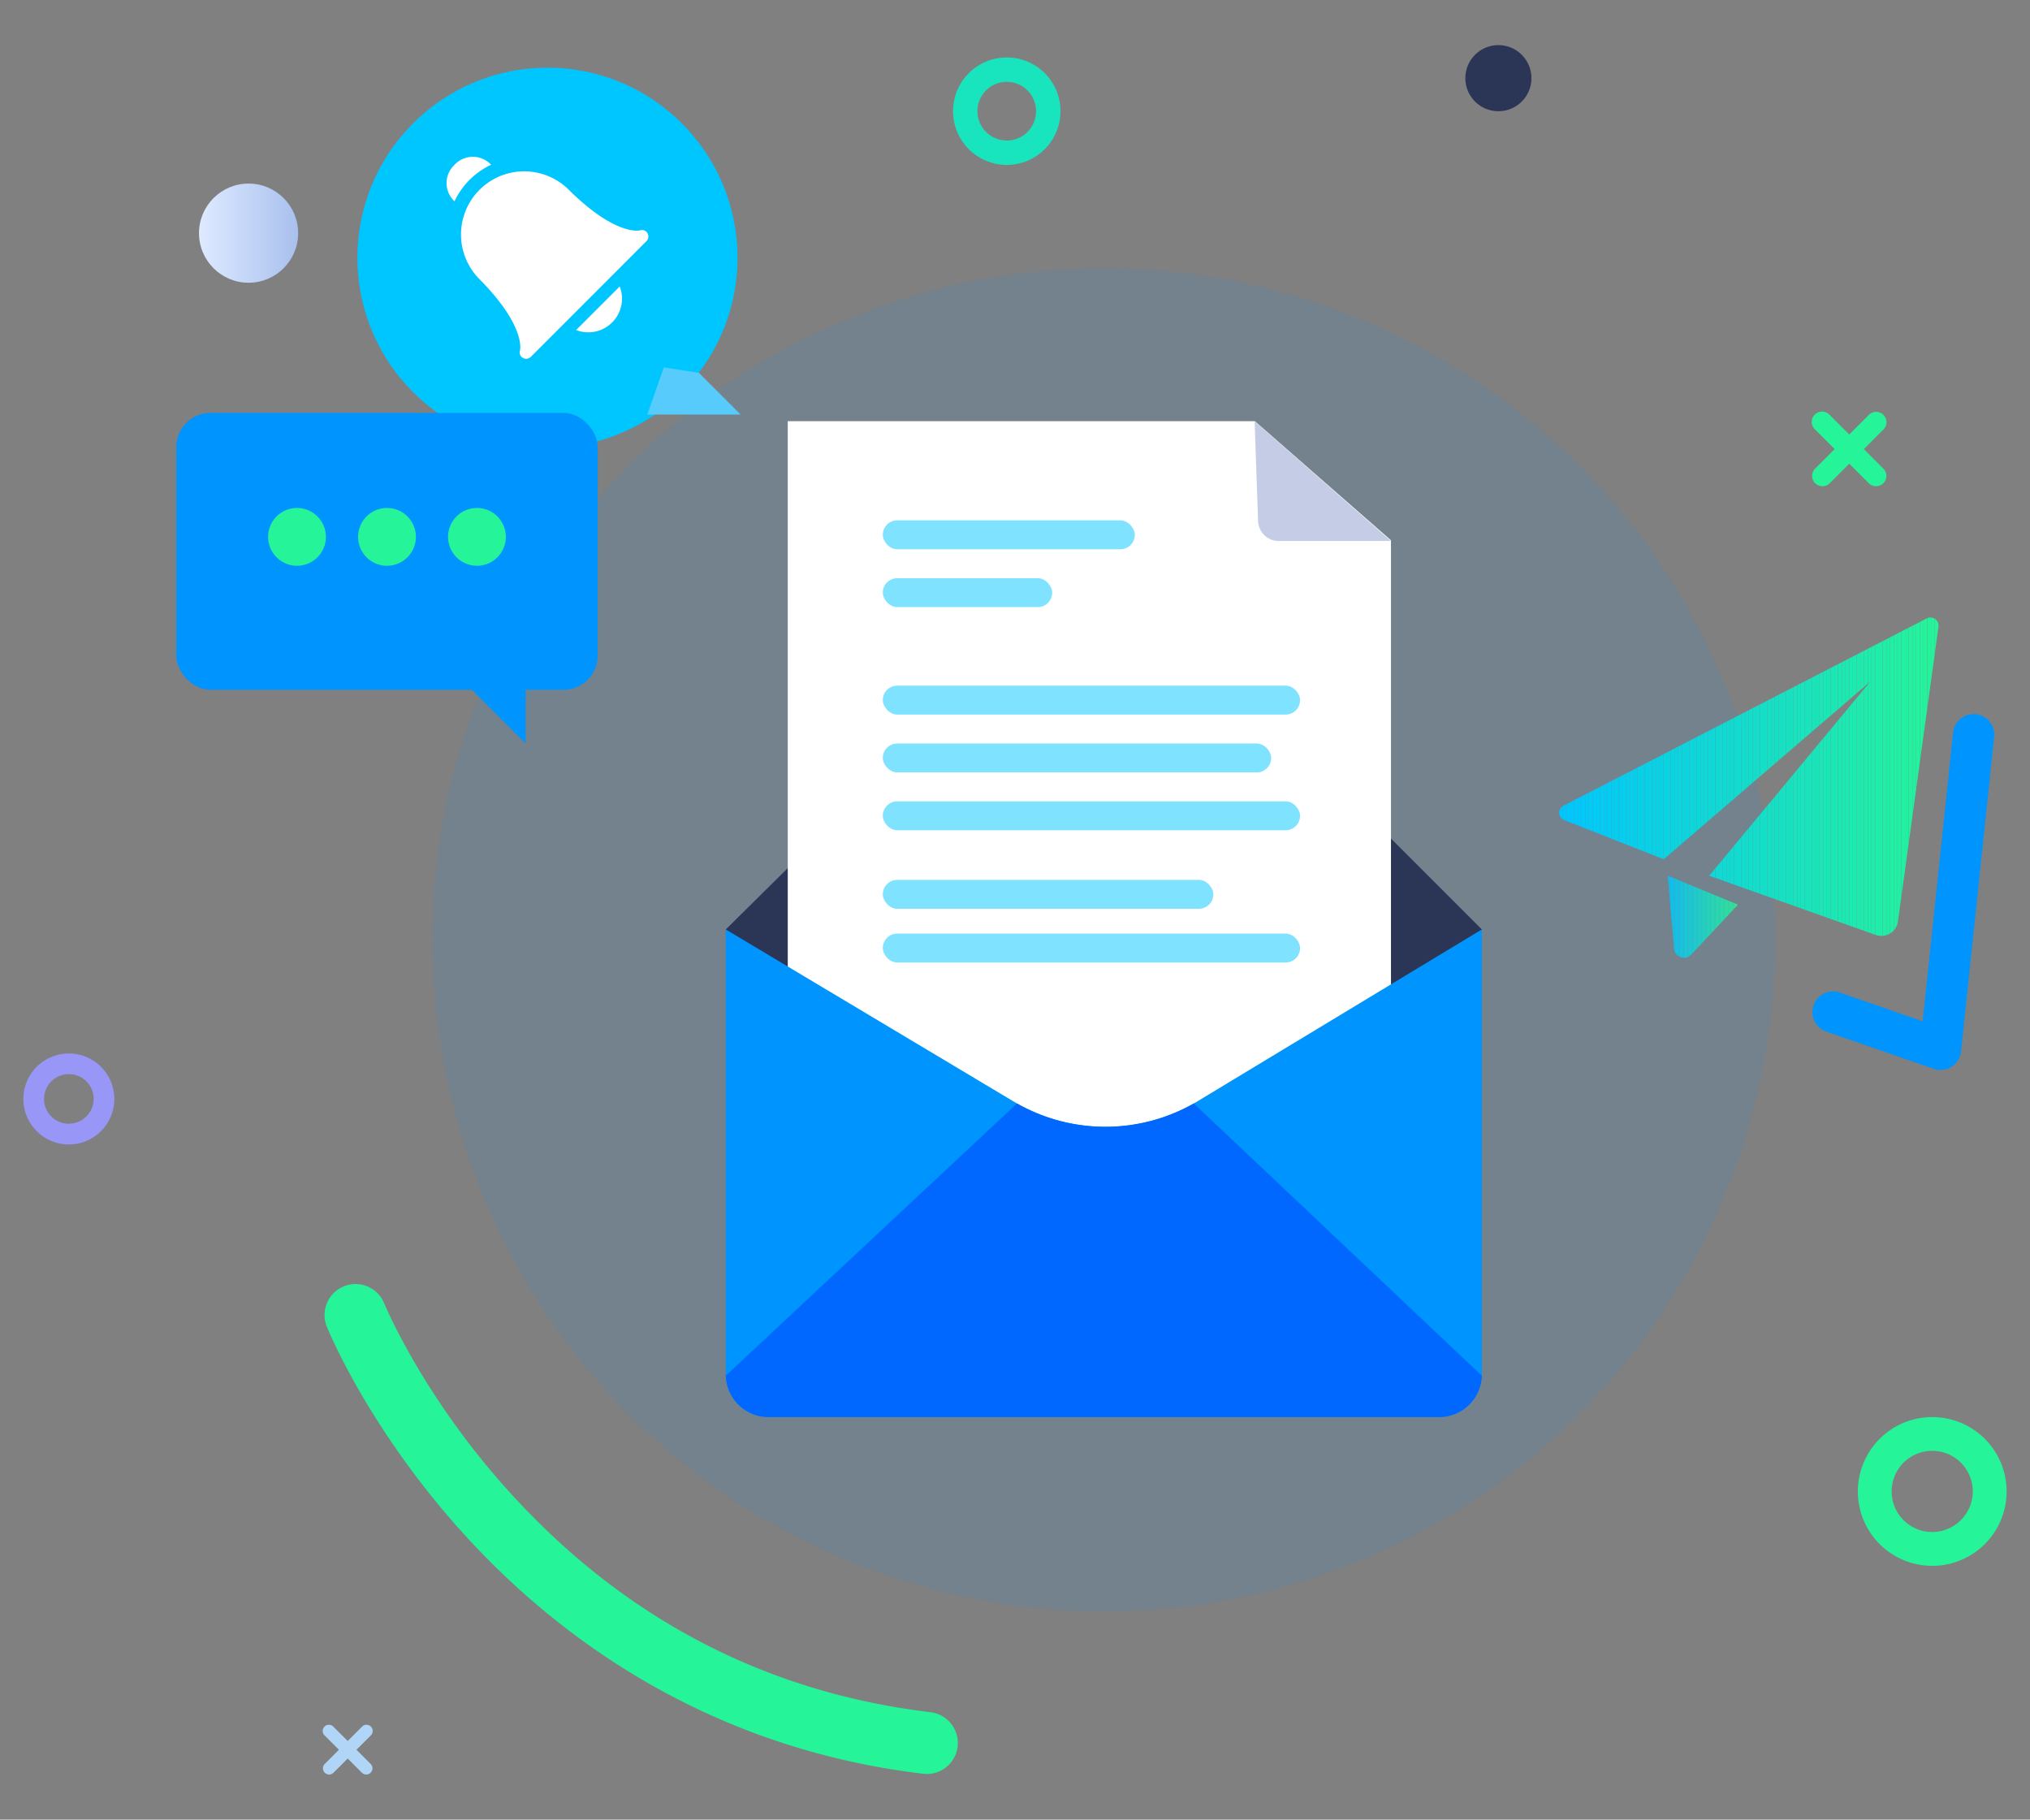 <svg id="Layer_1" data-name="Layer 1" xmlns="http://www.w3.org/2000/svg" xmlns:xlink="http://www.w3.org/1999/xlink" viewBox="0 0 848 760"><rect x="0" y="0" width="848" height="760" fill="#808080" stroke="none"/><defs><style>.cls-1{fill:none;}.cls-2{opacity:0.1;}.cls-3{fill:#0094ff;}.cls-4{fill:#2b3656;}.cls-5{fill:#fff;}.cls-6{fill:#c5cde6;}.cls-7{opacity:0.5;}.cls-8{fill:#00c6ff;}.cls-9{fill:#0067ff;}.cls-10{fill:#56cbfc;}.cls-11{fill:#25f499;}.cls-12{clip-path:url(#clip-path);}.cls-13{fill:#00c6fe;}.cls-14{fill:#01c7fd;}.cls-15{fill:#01c7fc;}.cls-16{fill:#01c8fb;}.cls-17{fill:#02c8fa;}.cls-18{fill:#02c9f9;}.cls-19{fill:#03c9f8;}.cls-20{fill:#03caf7;}.cls-21{fill:#03caf6;}.cls-22{fill:#04cbf5;}.cls-23{fill:#04cbf4;}.cls-24{fill:#04cbf3;}.cls-25{fill:#05ccf2;}.cls-26{fill:#05ccf1;}.cls-27{fill:#05cdf0;}.cls-28{fill:#06cdef;}.cls-29{fill:#06ceee;}.cls-30{fill:#07ceed;}.cls-31{fill:#07cfec;}.cls-32{fill:#07cfeb;}.cls-33{fill:#08d0ea;}.cls-34{fill:#08d0e9;}.cls-35{fill:#08d0e8;}.cls-36{fill:#09d1e7;}.cls-37{fill:#09d1e6;}.cls-38{fill:#0ad2e5;}.cls-39{fill:#0ad2e4;}.cls-40{fill:#0ad3e3;}.cls-41{fill:#0bd3e2;}.cls-42{fill:#0bd4e1;}.cls-43{fill:#0bd4e0;}.cls-44{fill:#0cd5df;}.cls-45{fill:#0cd5de;}.cls-46{fill:#0cd5dd;}.cls-47{fill:#0dd6dc;}.cls-48{fill:#0dd6db;}.cls-49{fill:#0ed7da;}.cls-50{fill:#0ed7d9;}.cls-51{fill:#0ed8d8;}.cls-52{fill:#0fd8d7;}.cls-53{fill:#0fd9d6;}.cls-54{fill:#0fd9d5;}.cls-55{fill:#10dad4;}.cls-56{fill:#10dad3;}.cls-57{fill:#10dad2;}.cls-58{fill:#11dbd1;}.cls-59{fill:#11dbd0;}.cls-60{fill:#12dccf;}.cls-61{fill:#12dcce;}.cls-62{fill:#12ddcd;}.cls-63{fill:#13ddcb;}.cls-64{fill:#13deca;}.cls-65{fill:#13dec9;}.cls-66{fill:#14dfc8;}.cls-67{fill:#14dfc7;}.cls-68{fill:#15e0c6;}.cls-69{fill:#15e0c5;}.cls-70{fill:#15e0c4;}.cls-71{fill:#16e1c3;}.cls-72{fill:#16e1c2;}.cls-73{fill:#16e2c1;}.cls-74{fill:#17e2c0;}.cls-75{fill:#17e3bf;}.cls-76{fill:#17e3be;}.cls-77{fill:#18e4bd;}.cls-78{fill:#18e4bc;}.cls-79{fill:#19e5bb;}.cls-80{fill:#19e5ba;}.cls-81{fill:#19e5b9;}.cls-82{fill:#1ae6b8;}.cls-83{fill:#1ae6b7;}.cls-84{fill:#1ae7b6;}.cls-85{fill:#1be7b5;}.cls-86{fill:#1be8b4;}.cls-87{fill:#1be8b3;}.cls-88{fill:#1ce9b2;}.cls-89{fill:#1ce9b1;}.cls-90{fill:#1deab0;}.cls-91{fill:#1deaaf;}.cls-92{fill:#1deaae;}.cls-93{fill:#1eebad;}.cls-94{fill:#1eebac;}.cls-95{fill:#1eecab;}.cls-96{fill:#1fecaa;}.cls-97{fill:#1feda9;}.cls-98{fill:#20eda8;}.cls-99{fill:#20eea7;}.cls-100{fill:#20eea6;}.cls-101{fill:#21efa5;}.cls-102{fill:#21efa4;}.cls-103{fill:#21efa3;}.cls-104{fill:#22f0a2;}.cls-105{fill:#22f0a1;}.cls-106{fill:#22f1a0;}.cls-107{fill:#23f19f;}.cls-108{fill:#23f29e;}.cls-109{fill:#24f29d;}.cls-110{fill:#24f39c;}.cls-111{fill:#24f39b;}.cls-112{fill:#25f49a;}.cls-113{clip-path:url(#clip-path-2);}.cls-114{fill:url(#linear-gradient);}.cls-115{fill:#9896f7;}.cls-116{fill:#b0d5f6;}</style><clipPath id="clip-path"><path class="cls-1" d="M695,358.86l86.3-74.22L714,365.76l69.6,24.75a7,7,0,0,0,9.23-5.61l16.94-123.18a3.37,3.37,0,0,0-4.88-3.45L653.12,336.53a3.3,3.3,0,0,0,.3,6Z"/></clipPath><clipPath id="clip-path-2"><path class="cls-1" d="M696.7,365.76,726,377.84l-19.56,20.87a4.13,4.13,0,0,1-7.13-2.47Z"/></clipPath><linearGradient id="linear-gradient" x1="83.13" y1="97.38" x2="124.55" y2="97.38" gradientUnits="userSpaceOnUse"><stop offset="0" stop-color="#deeaff"/><stop offset="1" stop-color="#a9c0ee"/></linearGradient></defs><g class="cls-2"><circle class="cls-3" cx="461.11" cy="392.51" r="280.46"/></g><polygon class="cls-4" points="303.18 388.2 461.97 231.14 619.03 388.2 575.88 488.3 405.01 512.47 325.62 458.96 303.18 388.2"/><polyline class="cls-5" points="581.06 225.65 581.06 512.47 329.07 512.47 329.07 175.91 524.2 175.91"/><path class="cls-6" d="M524.1,175.91l1.44,41.7a8.65,8.65,0,0,0,8.65,8.35h46.87"/><g class="cls-7"><rect class="cls-8" x="368.77" y="217.33" width="105.28" height="12.08" rx="6.04"/><rect class="cls-8" x="368.77" y="241.49" width="70.76" height="12.08" rx="6.04"/><rect class="cls-8" x="368.77" y="286.37" width="174.32" height="12.08" rx="6.04"/><rect class="cls-8" x="368.77" y="310.53" width="162.24" height="12.08" rx="6.04"/><rect class="cls-8" x="368.77" y="334.69" width="174.32" height="12.08" rx="6.04"/><rect class="cls-8" x="368.77" y="367.49" width="138.08" height="12.08" rx="6.04"/><rect class="cls-8" x="368.77" y="389.92" width="174.32" height="12.08" rx="6.04"/></g><path class="cls-3" d="M619,388.2V574a17.86,17.86,0,0,1-17.86,17.86H321.05A17.87,17.87,0,0,1,303.18,574V388.2L423.33,460a74.91,74.91,0,0,0,77.17-.19Z"/><path class="cls-9" d="M619,574.58a17.84,17.84,0,0,1-17.84,17.28H321.05a17.85,17.85,0,0,1-17.85-17.28L424.83,460.89a74.88,74.88,0,0,0,73.87,0Z"/><circle class="cls-8" cx="228.69" cy="107.66" r="79.39"/><path class="cls-5" d="M240.66,137.85a14.08,14.08,0,0,0,18.22-18.21Z"/><path class="cls-5" d="M196.15,75.12a31.6,31.6,0,0,1,9-6.3l-.29-.3a10.39,10.39,0,0,0-14.67,0l-.61.61a10.38,10.38,0,0,0,0,14.67l.29.29A31.58,31.58,0,0,1,196.15,75.12Z"/><path class="cls-5" d="M270,100.76,221.79,149a2.76,2.76,0,0,1-3.45.43,2.64,2.64,0,0,1-1.1-3.16c.07-.32.51-2.8-1.12-7.35-3-8.35-10.41-16.91-16.11-22.61a26.39,26.39,0,0,1,37.24-37.39l.08.07c5.7,5.71,14.25,13.13,22.61,16.12,4.54,1.62,7,1.18,7.34,1.12a2.66,2.66,0,0,1,3.17,1.1A2.78,2.78,0,0,1,270,100.76Zm-2.7-4.55Z"/><polygon class="cls-10" points="291.92 155.68 309.39 173.15 270.39 173.15 277.3 153.47 291.92 155.68"/><rect class="cls-3" x="73.63" y="172.46" width="176.05" height="115.64" rx="14.26"/><polygon class="cls-3" points="219.57 288.09 219.57 310.53 187.9 278.86 219.57 288.09"/><circle class="cls-11" cx="124.07" cy="224.23" r="12.08"/><circle class="cls-11" cx="161.66" cy="224.23" r="12.08"/><circle class="cls-11" cx="199.24" cy="224.23" r="12.08"/><g class="cls-12"><rect class="cls-8" x="650.6" y="257.02" width="0.73" height="134.97"/><rect class="cls-8" x="651.33" y="257.02" width="1.55" height="134.97"/><rect class="cls-13" x="652.88" y="257.02" width="1.55" height="134.97"/><rect class="cls-14" x="654.44" y="257.02" width="1.55" height="134.97"/><rect class="cls-15" x="655.99" y="257.02" width="1.55" height="134.97"/><rect class="cls-16" x="657.54" y="257.02" width="1.55" height="134.97"/><rect class="cls-17" x="659.1" y="257.02" width="1.55" height="134.97"/><rect class="cls-18" x="660.65" y="257.02" width="1.55" height="134.97"/><rect class="cls-19" x="662.2" y="257.02" width="1.55" height="134.97"/><rect class="cls-20" x="663.76" y="257.02" width="1.55" height="134.97"/><rect class="cls-21" x="665.31" y="257.02" width="1.55" height="134.97"/><rect class="cls-22" x="666.86" y="257.02" width="1.55" height="134.97"/><rect class="cls-23" x="668.42" y="257.02" width="1.55" height="134.97"/><rect class="cls-24" x="669.97" y="257.02" width="1.55" height="134.97"/><rect class="cls-25" x="671.52" y="257.02" width="1.55" height="134.97"/><rect class="cls-26" x="673.08" y="257.02" width="1.55" height="134.97"/><rect class="cls-27" x="674.63" y="257.02" width="1.55" height="134.97"/><rect class="cls-28" x="676.18" y="257.02" width="1.55" height="134.97"/><rect class="cls-29" x="677.74" y="257.02" width="1.55" height="134.97"/><rect class="cls-30" x="679.29" y="257.02" width="1.55" height="134.97"/><rect class="cls-31" x="680.84" y="257.02" width="1.55" height="134.97"/><rect class="cls-32" x="682.39" y="257.02" width="1.55" height="134.97"/><rect class="cls-33" x="683.95" y="257.02" width="1.55" height="134.97"/><rect class="cls-34" x="685.5" y="257.02" width="1.55" height="134.97"/><rect class="cls-35" x="687.05" y="257.02" width="1.55" height="134.97"/><rect class="cls-36" x="688.61" y="257.02" width="1.55" height="134.97"/><rect class="cls-37" x="690.16" y="257.02" width="1.55" height="134.97"/><rect class="cls-38" x="691.71" y="257.02" width="1.55" height="134.97"/><rect class="cls-39" x="693.27" y="257.02" width="1.55" height="134.97"/><rect class="cls-40" x="694.82" y="257.02" width="1.55" height="134.97"/><rect class="cls-41" x="696.37" y="257.02" width="1.55" height="134.97"/><rect class="cls-42" x="697.93" y="257.02" width="1.55" height="134.97"/><rect class="cls-43" x="699.48" y="257.02" width="1.55" height="134.97"/><rect class="cls-44" x="701.03" y="257.02" width="1.55" height="134.97"/><rect class="cls-45" x="702.59" y="257.02" width="1.55" height="134.97"/><rect class="cls-46" x="704.14" y="257.02" width="1.55" height="134.97"/><rect class="cls-47" x="705.69" y="257.02" width="1.55" height="134.97"/><rect class="cls-48" x="707.25" y="257.02" width="1.55" height="134.97"/><rect class="cls-49" x="708.8" y="257.02" width="1.55" height="134.97"/><rect class="cls-50" x="710.35" y="257.02" width="1.55" height="134.97"/><rect class="cls-51" x="711.91" y="257.02" width="1.55" height="134.97"/><rect class="cls-52" x="713.46" y="257.02" width="1.55" height="134.97"/><rect class="cls-53" x="715.01" y="257.02" width="1.55" height="134.97"/><rect class="cls-54" x="716.57" y="257.02" width="1.55" height="134.97"/><rect class="cls-55" x="718.12" y="257.02" width="1.55" height="134.97"/><rect class="cls-56" x="719.67" y="257.02" width="1.55" height="134.97"/><rect class="cls-57" x="721.23" y="257.02" width="1.55" height="134.97"/><rect class="cls-58" x="722.78" y="257.02" width="1.55" height="134.97"/><rect class="cls-59" x="724.33" y="257.02" width="1.55" height="134.97"/><rect class="cls-60" x="725.89" y="257.02" width="1.55" height="134.97"/><rect class="cls-61" x="727.44" y="257.02" width="1.55" height="134.97"/><rect class="cls-62" x="728.99" y="257.02" width="1.55" height="134.97"/><rect class="cls-63" x="730.55" y="257.02" width="1.55" height="134.97"/><rect class="cls-64" x="732.1" y="257.02" width="1.55" height="134.97"/><rect class="cls-65" x="733.65" y="257.02" width="1.55" height="134.97"/><rect class="cls-66" x="735.21" y="257.02" width="1.55" height="134.97"/><rect class="cls-67" x="736.76" y="257.02" width="1.55" height="134.97"/><rect class="cls-68" x="738.31" y="257.02" width="1.55" height="134.97"/><rect class="cls-69" x="739.86" y="257.02" width="1.55" height="134.97"/><rect class="cls-70" x="741.42" y="257.02" width="1.55" height="134.97"/><rect class="cls-71" x="742.97" y="257.02" width="1.55" height="134.97"/><rect class="cls-72" x="744.52" y="257.02" width="1.55" height="134.97"/><rect class="cls-73" x="746.08" y="257.02" width="1.55" height="134.97"/><rect class="cls-74" x="747.63" y="257.02" width="1.55" height="134.97"/><rect class="cls-75" x="749.18" y="257.02" width="1.55" height="134.97"/><rect class="cls-76" x="750.74" y="257.02" width="1.55" height="134.97"/><rect class="cls-77" x="752.29" y="257.02" width="1.55" height="134.97"/><rect class="cls-78" x="753.84" y="257.02" width="1.55" height="134.97"/><rect class="cls-79" x="755.4" y="257.02" width="1.55" height="134.97"/><rect class="cls-80" x="756.95" y="257.02" width="1.55" height="134.97"/><rect class="cls-81" x="758.5" y="257.02" width="1.55" height="134.97"/><rect class="cls-82" x="760.06" y="257.02" width="1.55" height="134.97"/><rect class="cls-83" x="761.61" y="257.02" width="1.55" height="134.97"/><rect class="cls-84" x="763.16" y="257.02" width="1.55" height="134.97"/><rect class="cls-85" x="764.72" y="257.02" width="1.55" height="134.97"/><rect class="cls-86" x="766.27" y="257.02" width="1.55" height="134.97"/><rect class="cls-87" x="767.82" y="257.02" width="1.55" height="134.97"/><rect class="cls-88" x="769.38" y="257.02" width="1.55" height="134.97"/><rect class="cls-89" x="770.93" y="257.02" width="1.55" height="134.97"/><rect class="cls-90" x="772.48" y="257.02" width="1.55" height="134.97"/><rect class="cls-91" x="774.04" y="257.02" width="1.55" height="134.97"/><rect class="cls-92" x="775.59" y="257.02" width="1.55" height="134.97"/><rect class="cls-93" x="777.14" y="257.02" width="1.55" height="134.97"/><rect class="cls-94" x="778.7" y="257.02" width="1.55" height="134.97"/><rect class="cls-95" x="780.25" y="257.02" width="1.55" height="134.97"/><rect class="cls-96" x="781.8" y="257.02" width="1.55" height="134.97"/><rect class="cls-97" x="783.36" y="257.02" width="1.55" height="134.97"/><rect class="cls-98" x="784.91" y="257.02" width="1.55" height="134.97"/><rect class="cls-99" x="786.46" y="257.02" width="1.55" height="134.97"/><rect class="cls-100" x="788.02" y="257.02" width="1.55" height="134.97"/><rect class="cls-101" x="789.57" y="257.02" width="1.55" height="134.97"/><rect class="cls-102" x="791.12" y="257.02" width="1.55" height="134.97"/><rect class="cls-103" x="792.68" y="257.02" width="1.55" height="134.97"/><rect class="cls-104" x="794.23" y="257.02" width="1.55" height="134.97"/><rect class="cls-105" x="795.78" y="257.02" width="1.55" height="134.97"/><rect class="cls-106" x="797.34" y="257.02" width="1.55" height="134.97"/><rect class="cls-107" x="798.89" y="257.02" width="1.55" height="134.97"/><rect class="cls-108" x="800.44" y="257.02" width="1.55" height="134.97"/><rect class="cls-109" x="801.99" y="257.02" width="1.55" height="134.97"/><rect class="cls-110" x="803.55" y="257.02" width="1.55" height="134.97"/><rect class="cls-111" x="805.1" y="257.02" width="1.55" height="134.97"/><rect class="cls-112" x="806.65" y="257.02" width="1.55" height="134.97"/><rect class="cls-11" x="808.21" y="257.02" width="1.55" height="134.97"/><rect class="cls-11" x="809.76" y="257.02" width="0.34" height="134.97"/></g><g class="cls-113"><rect class="cls-8" x="696.7" y="365.76" width="0.29" height="35.55"/><rect class="cls-13" x="696.99" y="365.76" width="0.29" height="35.55"/><rect class="cls-14" x="697.27" y="365.76" width="0.29" height="35.55"/><rect class="cls-15" x="697.56" y="365.76" width="0.29" height="35.55"/><rect class="cls-16" x="697.85" y="365.76" width="0.29" height="35.55"/><rect class="cls-17" x="698.14" y="365.76" width="0.29" height="35.55"/><rect class="cls-18" x="698.42" y="365.76" width="0.29" height="35.55"/><rect class="cls-19" x="698.71" y="365.76" width="0.29" height="35.55"/><rect class="cls-20" x="699" y="365.76" width="0.29" height="35.55"/><rect class="cls-21" x="699.29" y="365.76" width="0.29" height="35.55"/><rect class="cls-22" x="699.57" y="365.76" width="0.29" height="35.55"/><rect class="cls-23" x="699.86" y="365.76" width="0.29" height="35.55"/><rect class="cls-24" x="700.15" y="365.76" width="0.29" height="35.55"/><rect class="cls-25" x="700.44" y="365.76" width="0.29" height="35.55"/><rect class="cls-26" x="700.73" y="365.76" width="0.29" height="35.55"/><rect class="cls-27" x="701.01" y="365.76" width="0.29" height="35.55"/><rect class="cls-28" x="701.3" y="365.76" width="0.29" height="35.55"/><rect class="cls-29" x="701.59" y="365.76" width="0.29" height="35.55"/><rect class="cls-30" x="701.88" y="365.76" width="0.29" height="35.55"/><rect class="cls-31" x="702.16" y="365.76" width="0.29" height="35.55"/><rect class="cls-32" x="702.45" y="365.76" width="0.29" height="35.55"/><rect class="cls-33" x="702.74" y="365.76" width="0.29" height="35.55"/><rect class="cls-34" x="703.03" y="365.76" width="0.29" height="35.55"/><rect class="cls-35" x="703.31" y="365.76" width="0.29" height="35.55"/><rect class="cls-36" x="703.6" y="365.76" width="0.29" height="35.55"/><rect class="cls-37" x="703.89" y="365.76" width="0.29" height="35.55"/><rect class="cls-38" x="704.18" y="365.76" width="0.29" height="35.55"/><rect class="cls-39" x="704.46" y="365.76" width="0.29" height="35.55"/><rect class="cls-40" x="704.75" y="365.76" width="0.29" height="35.55"/><rect class="cls-41" x="705.04" y="365.76" width="0.29" height="35.55"/><rect class="cls-42" x="705.33" y="365.76" width="0.29" height="35.55"/><rect class="cls-43" x="705.62" y="365.76" width="0.29" height="35.55"/><rect class="cls-44" x="705.9" y="365.76" width="0.29" height="35.55"/><rect class="cls-45" x="706.19" y="365.76" width="0.29" height="35.55"/><rect class="cls-46" x="706.48" y="365.76" width="0.29" height="35.55"/><rect class="cls-47" x="706.77" y="365.76" width="0.29" height="35.55"/><rect class="cls-48" x="707.05" y="365.76" width="0.29" height="35.55"/><rect class="cls-49" x="707.34" y="365.76" width="0.29" height="35.55"/><rect class="cls-50" x="707.63" y="365.76" width="0.29" height="35.55"/><rect class="cls-51" x="707.92" y="365.76" width="0.29" height="35.55"/><rect class="cls-52" x="708.2" y="365.76" width="0.29" height="35.55"/><rect class="cls-53" x="708.49" y="365.76" width="0.29" height="35.55"/><rect class="cls-54" x="708.78" y="365.76" width="0.29" height="35.55"/><rect class="cls-55" x="709.07" y="365.76" width="0.29" height="35.55"/><rect class="cls-56" x="709.36" y="365.76" width="0.29" height="35.55"/><rect class="cls-57" x="709.64" y="365.76" width="0.29" height="35.55"/><rect class="cls-58" x="709.93" y="365.76" width="0.29" height="35.55"/><rect class="cls-59" x="710.22" y="365.76" width="0.29" height="35.55"/><rect class="cls-60" x="710.51" y="365.76" width="0.29" height="35.55"/><rect class="cls-61" x="710.79" y="365.76" width="0.29" height="35.55"/><rect class="cls-62" x="711.08" y="365.76" width="0.29" height="35.55"/><rect class="cls-63" x="711.37" y="365.76" width="0.29" height="35.55"/><rect class="cls-64" x="711.66" y="365.76" width="0.29" height="35.55"/><rect class="cls-65" x="711.94" y="365.76" width="0.29" height="35.55"/><rect class="cls-66" x="712.23" y="365.76" width="0.29" height="35.55"/><rect class="cls-67" x="712.52" y="365.76" width="0.29" height="35.55"/><rect class="cls-68" x="712.81" y="365.76" width="0.29" height="35.55"/><rect class="cls-69" x="713.09" y="365.76" width="0.29" height="35.55"/><rect class="cls-70" x="713.38" y="365.76" width="0.29" height="35.55"/><rect class="cls-71" x="713.67" y="365.76" width="0.29" height="35.55"/><rect class="cls-72" x="713.96" y="365.76" width="0.29" height="35.55"/><rect class="cls-73" x="714.25" y="365.76" width="0.29" height="35.55"/><rect class="cls-74" x="714.53" y="365.76" width="0.29" height="35.55"/><rect class="cls-75" x="714.82" y="365.76" width="0.29" height="35.55"/><rect class="cls-76" x="715.11" y="365.76" width="0.29" height="35.55"/><rect class="cls-77" x="715.4" y="365.76" width="0.29" height="35.55"/><rect class="cls-78" x="715.68" y="365.76" width="0.29" height="35.55"/><rect class="cls-79" x="715.97" y="365.76" width="0.29" height="35.55"/><rect class="cls-80" x="716.26" y="365.76" width="0.29" height="35.55"/><rect class="cls-81" x="716.55" y="365.76" width="0.29" height="35.55"/><rect class="cls-82" x="716.83" y="365.76" width="0.29" height="35.55"/><rect class="cls-83" x="717.12" y="365.76" width="0.29" height="35.55"/><rect class="cls-84" x="717.41" y="365.76" width="0.29" height="35.55"/><rect class="cls-85" x="717.7" y="365.76" width="0.29" height="35.55"/><rect class="cls-86" x="717.98" y="365.76" width="0.29" height="35.55"/><rect class="cls-87" x="718.27" y="365.76" width="0.29" height="35.55"/><rect class="cls-88" x="718.56" y="365.76" width="0.29" height="35.55"/><rect class="cls-89" x="718.85" y="365.76" width="0.29" height="35.55"/><rect class="cls-90" x="719.14" y="365.76" width="0.29" height="35.55"/><rect class="cls-91" x="719.42" y="365.76" width="0.29" height="35.55"/><rect class="cls-92" x="719.71" y="365.76" width="0.29" height="35.55"/><rect class="cls-93" x="720" y="365.76" width="0.29" height="35.55"/><rect class="cls-94" x="720.29" y="365.76" width="0.29" height="35.55"/><rect class="cls-95" x="720.57" y="365.76" width="0.29" height="35.55"/><rect class="cls-96" x="720.86" y="365.76" width="0.29" height="35.55"/><rect class="cls-97" x="721.15" y="365.76" width="0.29" height="35.55"/><rect class="cls-98" x="721.44" y="365.76" width="0.29" height="35.55"/><rect class="cls-99" x="721.72" y="365.76" width="0.29" height="35.55"/><rect class="cls-100" x="722.01" y="365.76" width="0.29" height="35.55"/><rect class="cls-101" x="722.3" y="365.76" width="0.29" height="35.55"/><rect class="cls-102" x="722.59" y="365.76" width="0.29" height="35.55"/><rect class="cls-103" x="722.87" y="365.76" width="0.29" height="35.55"/><rect class="cls-104" x="723.16" y="365.76" width="0.29" height="35.55"/><rect class="cls-105" x="723.45" y="365.76" width="0.29" height="35.55"/><rect class="cls-106" x="723.74" y="365.76" width="0.29" height="35.55"/><rect class="cls-107" x="724.03" y="365.76" width="0.29" height="35.55"/><rect class="cls-108" x="724.31" y="365.76" width="0.29" height="35.55"/><rect class="cls-109" x="724.6" y="365.76" width="0.29" height="35.55"/><rect class="cls-110" x="724.89" y="365.76" width="0.29" height="35.55"/><rect class="cls-111" x="725.18" y="365.76" width="0.29" height="35.55"/><rect class="cls-112" x="725.46" y="365.76" width="0.29" height="35.55"/><rect class="cls-11" x="725.75" y="365.76" width="0.29" height="35.55"/></g><path class="cls-3" d="M810.61,446.88a8.83,8.83,0,0,1-2.82-.47l-44.88-15.54a8.63,8.63,0,0,1,5.65-16.31l34.61,12,12.67-120.36A8.63,8.63,0,1,1,833,308L819.19,439.15a8.63,8.63,0,0,1-8.58,7.73Z"/><path class="cls-11" d="M387.22,740.93a13.38,13.38,0,0,1-1.54-.09c-94.53-11.28-157.25-61.46-193.23-101.58-38.87-43.34-55.38-83.79-56.06-85.5a12.94,12.94,0,0,1,24-9.66c.28.7,16,38.74,52,78.59,47.91,53.09,107.25,84.19,176.38,92.44a12.95,12.95,0,0,1-1.52,25.8Z"/><circle class="cls-114" cx="103.84" cy="97.38" r="20.71"/><circle class="cls-4" cx="625.93" cy="32.65" r="13.81"/><path class="cls-115" d="M28.76,440a19,19,0,1,0,19,19A19,19,0,0,0,28.76,440Zm0,29.34A10.36,10.36,0,1,1,39.12,459,10.37,10.37,0,0,1,28.76,469.32Z"/><path class="cls-77" d="M420.55,24A22.44,22.44,0,1,0,443,46.46,22.42,22.42,0,0,0,420.55,24Zm0,34.67a12.24,12.24,0,1,1,12.24-12.24A12.25,12.25,0,0,1,420.55,58.7Z"/><path class="cls-11" d="M807.16,591.86a31.07,31.07,0,1,0,31.07,31.07A31.05,31.05,0,0,0,807.16,591.86Zm0,48a16.95,16.95,0,1,1,16.94-16.94A17,17,0,0,1,807.16,639.87Z"/><path class="cls-116" d="M137.49,741.15a2.59,2.59,0,0,1-1.83-4.42L151.2,721.2a2.59,2.59,0,1,1,3.66,3.66l-15.54,15.53A2.54,2.54,0,0,1,137.49,741.15Z"/><path class="cls-116" d="M153,741.15a2.56,2.56,0,0,1-1.83-.76l-15.54-15.53a2.59,2.59,0,1,1,3.66-3.66l15.54,15.53a2.59,2.59,0,0,1-1.83,4.42Z"/><path class="cls-11" d="M783.69,203.08a4.31,4.31,0,0,1-3.05-1.26L758.2,179.38a4.32,4.32,0,1,1,6.11-6.1l22.43,22.44a4.31,4.31,0,0,1-3,7.36Z"/><path class="cls-11" d="M761.25,203.08a4.31,4.31,0,0,1-3-7.36l22.44-22.44a4.31,4.31,0,1,1,6.1,6.1l-22.43,22.44A4.33,4.33,0,0,1,761.25,203.08Z"/></svg>